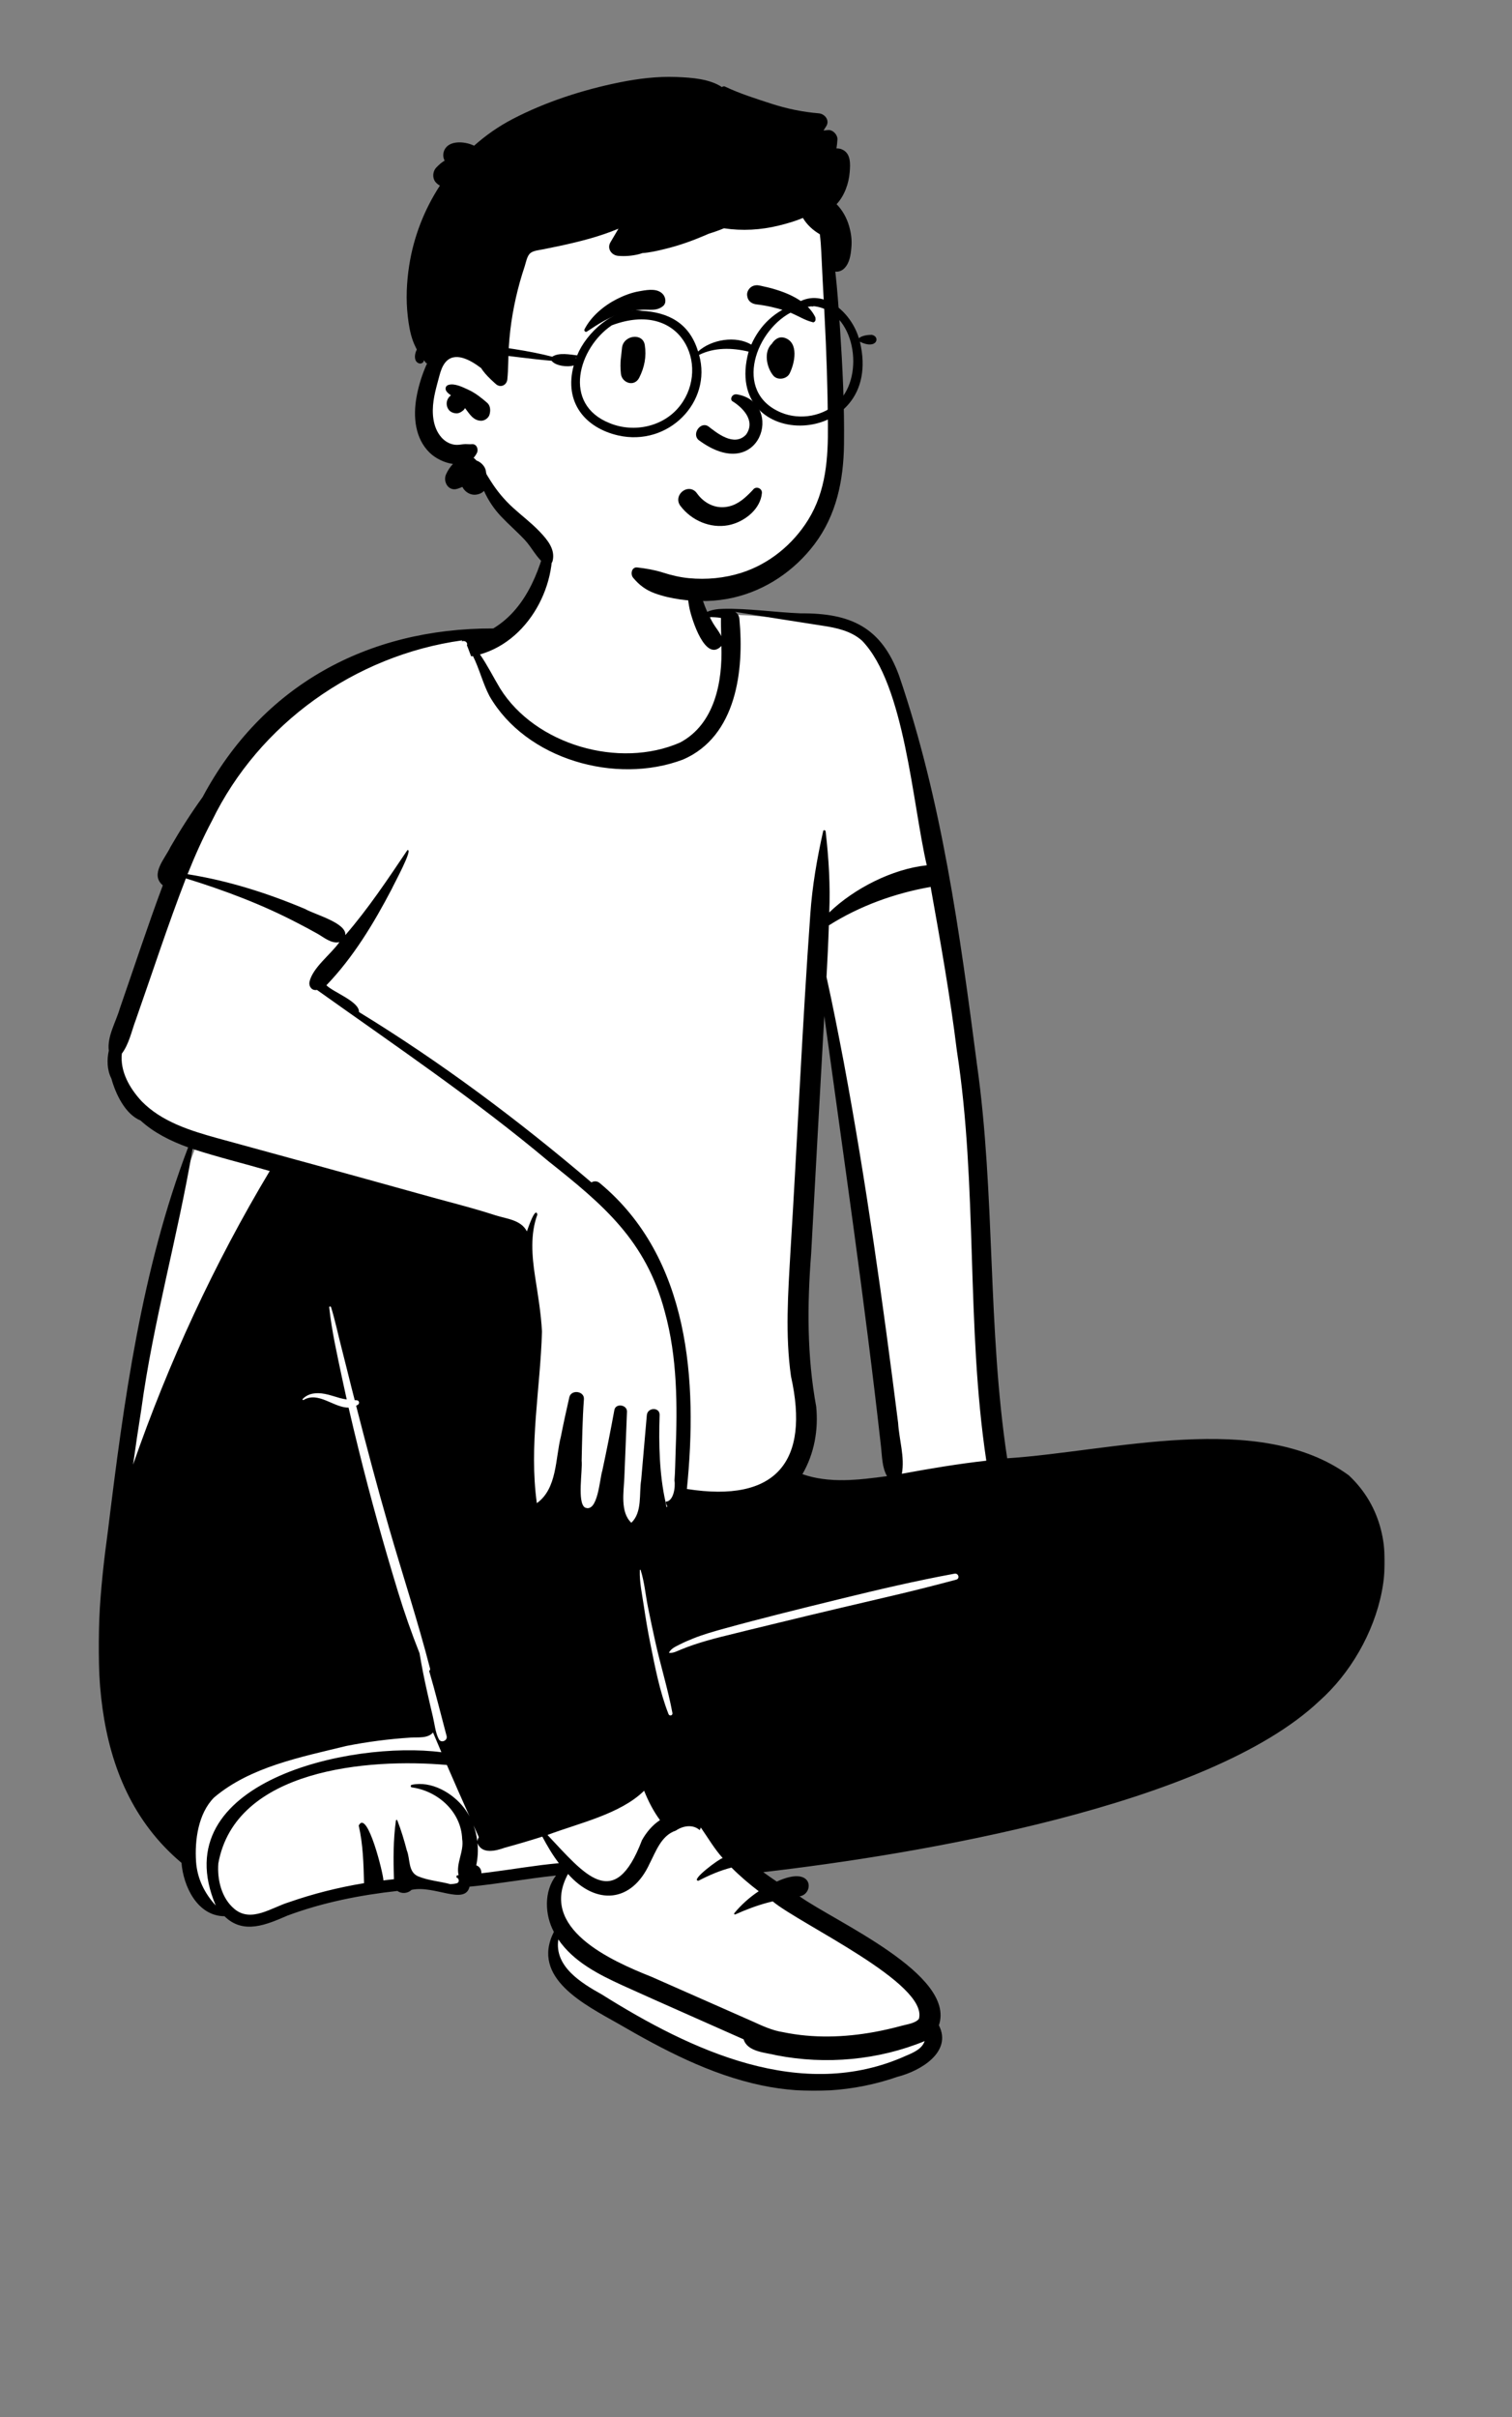 <svg width="1279" height="2044" viewBox="0 0 1279 2044" fill="none" xmlns="http://www.w3.org/2000/svg">
<rect x="0" y="0" width="1279" height="2044" fill="#808080" stroke="none"/>
<path fill-rule="evenodd" clip-rule="evenodd" d="M685.492 1185.48C687.359 1205.01 683.542 1223.67 674.45 1239.44L671.491 1244.57L677.122 1246.54C687.369 1250.14 698.764 1251.89 711.959 1251.89C725.539 1251.89 739.66 1249.99 751.007 1248.47L758.272 1247.49L754.703 1241.16C751.833 1236.07 751.302 1229.91 750.739 1223.39C750.588 1221.63 750.432 1219.82 750.227 1218.03C739.475 1121.64 725.885 1024.01 712.742 929.581C709.283 904.734 705.707 879.041 702.237 853.767L692.286 854.152C689.608 900.932 687.01 948.504 684.498 994.509C683.393 1014.74 682.288 1034.97 681.174 1055.2C677.203 1106.34 678.574 1147.75 685.492 1185.48M689.553 1763.44C674.938 1763.44 660.295 1761.92 646.032 1758.91C601.397 1749.51 560.847 1727.34 526.342 1707.3C524.581 1706.3 522.793 1705.3 520.958 1704.27C507.449 1696.69 490.638 1687.25 480.103 1675.75C468.545 1663.13 466.555 1650.55 473.843 1636.17L474.997 1633.89L473.792 1631.64C466.245 1617.56 466.806 1600.13 475.156 1589.26L482.173 1580.13L470.636 1581.36C459.003 1582.6 447.279 1584.27 435.939 1585.9C423.359 1587.7 410.348 1589.56 397.534 1590.8L393.973 1591.15L393.155 1594.59C392.699 1596.51 392.136 1597.67 388.183 1597.67C384.755 1597.67 380.149 1596.66 375.274 1595.6C369.223 1594.28 362.364 1592.78 355.751 1592.78C352.842 1592.78 350.226 1593.05 347.751 1593.63L346.311 1593.96L345.286 1595.01C344.631 1595.69 343.515 1596.1 342.376 1596.1C341.514 1596.1 340.714 1595.86 340.18 1595.44L338.564 1594.18L336.513 1594.4C300.792 1598.34 269.99 1605.24 242.351 1615.5L242.226 1615.55L241.627 1615.81C231.632 1620.14 221.299 1624.61 211.889 1624.61C205.009 1624.61 199.423 1622.26 194.307 1617.22L192.861 1615.8L190.822 1615.78C170.129 1615.59 160.674 1591.39 159.367 1575.17L159.203 1573.13L157.625 1571.8C121.563 1541.45 100.274 1499.76 92.538 1444.36C85.493 1393.9 90.902 1340.69 97.123 1295.3C111.513 1177.67 126.522 1072.21 164.673 972.195L166.456 967.519L161.706 965.807C145.228 959.869 132.635 952.784 123.206 944.147L122.553 943.547L121.731 943.209C108.217 937.641 101.599 917.086 99.892 910.92L99.755 910.422L99.517 909.964C96.759 904.659 96.123 897.28 97.772 889.718L97.949 888.904L97.847 888.076C96.956 880.896 99.912 873.39 103.041 865.443C104.471 861.812 105.948 858.059 107.028 854.322C110.74 843.64 114.448 832.769 118.035 822.255C126.082 798.665 134.402 774.273 143.266 750.544L144.478 747.299L141.808 745.062C137.249 741.243 138.771 736.747 145.346 725.998C146.899 723.459 148.368 721.056 149.485 718.69C157.912 704.086 166.943 690.066 176.333 677.017L176.527 676.749L176.681 676.459C224.864 586.209 310.331 536.506 417.337 536.506L419.518 536.51L420.724 535.783C440.78 523.687 455.096 502.933 464.492 472.336L464.792 471.361L464.676 470.348C464.354 467.528 464.002 463.83 464.122 460.243C464.428 451.157 467.98 443.048 473.864 437.997C485.029 428.412 501.979 427.61 518.383 427.61L520.739 427.614C541.712 427.674 556.519 431.326 567.338 439.109C579.908 448.151 586.855 462.748 588.577 483.732C589.091 490.012 589.073 496.517 589.058 502.807L589.053 504.563L589.264 505.26C590.772 510.247 592.538 515.04 594.512 519.505L596.543 524.098L601.162 522.027C604.15 520.689 607.937 520 612.742 519.922C614.128 519.89 615.48 519.876 616.843 519.876C628.001 519.876 639.937 520.897 651.482 521.885C660.18 522.63 669.174 523.4 677.881 523.742L678 523.747C678 523.747 679.202 523.739 679.742 523.739C700.902 523.739 716.241 527.077 728.015 534.243C740.693 541.958 749.808 554.341 756.701 573.213C793.672 681.384 808.871 797.899 822.278 900.694C829.883 954.451 832.196 1009.56 834.433 1062.85C836.795 1119.11 839.236 1177.28 847.882 1234.14L848.565 1238.63L853.155 1238.33C873.358 1237.03 895.191 1234.21 918.304 1231.23C953.423 1226.7 989.737 1222.01 1024.84 1222.01C1073.93 1222.01 1111.14 1231.7 1138.6 1251.62C1157.74 1269.71 1167.64 1294.2 1167.24 1322.47C1166.66 1362.41 1145.6 1406.57 1113.57 1434.96L1113.45 1435.07C1072.98 1473.43 999.091 1506.69 893.851 1533.94C797.075 1559 696.973 1572.62 645.916 1578.5L633.279 1579.96L643.536 1587.4C647.687 1590.41 651.475 1593.06 655.116 1595.5L657.465 1597.08L660.038 1595.89C667.375 1592.52 672.035 1591.81 674.654 1591.81C676.978 1591.81 679.781 1592.32 679.935 1594.73C680.036 1596.31 678.915 1598.65 676.55 1598.95L663.99 1600.52L674.245 1607.86C681.096 1612.76 691.316 1618.66 703.151 1625.5C741.871 1647.88 800.384 1681.69 790.321 1711.38L789.661 1713.33L790.596 1715.17C793.3 1720.49 793.531 1725.42 791.3 1730.26C786.522 1740.62 771.577 1748.49 758.884 1751.69L758.667 1751.74L758.454 1751.82C736.369 1759.53 713.187 1763.44 689.553 1763.44" fill="white"/>
<mask id="mask0_2_30952" style="mask-type:alpha" maskUnits="userSpaceOnUse" x="83" y="446" width="1089" height="1323">
<path fill-rule="evenodd" clip-rule="evenodd" d="M83.377 446.846H1171.39V1768.04H83.377V446.846Z" fill="white"/>
</mask>
<g mask="url(#mask0_2_30952)">
<path fill-rule="evenodd" clip-rule="evenodd" d="M762.884 1246.23C765.477 1232.05 760.559 1217.4 759.707 1203.12C746.834 1101.25 732.619 999.439 713.784 898.453C709.164 874.286 704.496 850.218 699.143 826.182C699.952 811.628 700.661 797.073 701.128 782.51C727.266 766.028 756.74 755.361 787.222 749.982C795.459 796.011 803.689 842.006 809.401 888.446C827.202 1003.39 817.047 1120.36 834.314 1235.17C810.359 1237.87 786.589 1241.85 762.884 1246.23M808.861 1335.78C790.848 1340.59 772.818 1345.18 754.66 1349.42C722.348 1356.97 690.045 1364.54 657.815 1372.42C641.729 1376.36 625.606 1380.18 609.553 1384.24C601.934 1386.17 594.365 1388.31 586.911 1390.79C583.19 1392.03 579.554 1393.45 575.919 1394.91C572.734 1396.19 569.729 1397.95 566.227 1397.7C566.019 1397.68 565.889 1397.48 565.992 1397.29C567.823 1393.91 571.598 1392.31 574.93 1390.6C578.605 1388.72 582.433 1387.1 586.265 1385.56C594.777 1382.13 603.643 1379.62 612.485 1377.18C644.622 1368.31 677.034 1360.36 709.414 1352.41C741.947 1344.42 774.483 1336.77 807.448 1330.72C810.769 1330.11 812.206 1334.89 808.861 1335.78M649.292 1608.91C650.734 1608.52 652.185 1608.16 653.628 1607.83C676.74 1627.13 785.588 1677.24 777.309 1707.17C774.383 1710.9 767.379 1711.74 762.951 1712.95C755.238 1715.04 747.451 1716.85 739.589 1718.29C714.175 1722.92 687.854 1723.73 662.473 1718.44C653.136 1717.02 644.707 1713.02 636.202 1709.16C608.721 1697.03 578.456 1683.64 551.107 1671.61C516.364 1657.8 455.424 1630.58 480.488 1584.64C504.233 1611.43 534.374 1609.09 549.557 1575.79C554.793 1565.69 559.361 1552.06 571.659 1547.98C578.147 1543.58 586.443 1542.67 591.862 1547.57C592.254 1546.96 592.605 1546.1 592.795 1545.34C598.907 1554.07 604.176 1563.25 611.338 1571.22C608.88 1571.35 583.283 1590.36 590.836 1590.37C599.925 1585.67 608.955 1581.76 618.767 1579.23C625.88 1586.4 633.701 1593.08 641.805 1599.24C633.934 1604.46 626.863 1610.84 621.178 1617.77C620.686 1618.38 621.286 1619.17 622.02 1618.84C630.849 1614.89 639.929 1611.43 649.292 1608.91M766.454 1738.34C678.048 1778.17 584.458 1733.82 509.068 1686.54C491.669 1676.8 468.782 1662.98 472.299 1640.04C485.115 1658.85 506.242 1669.56 526.52 1678.84C560.588 1694.28 594.88 1709.23 629.032 1724.49C632.258 1735.22 647.682 1735.63 657.005 1738.01C698.501 1746.09 743.108 1742.07 782.162 1725.98C779.901 1732.69 772.507 1735.77 766.454 1738.34M413.735 1583.27C411.552 1583.55 409.367 1583.8 407.183 1584.05C407.407 1581.15 405.665 1578.25 402.864 1577.35C404.123 1571.21 404.589 1564.85 403.915 1558.62C407.566 1568.08 419.355 1565.21 426.843 1562.48C437.54 1559.57 448.171 1556.43 458.743 1553.08C462.912 1560.85 467.33 1568.5 472.759 1575.54C452.998 1577.3 433.422 1580.8 413.735 1583.27M405.04 1553.5C404.515 1554.61 403.764 1555.79 403.748 1557.12C403.214 1552.52 402.172 1547.97 400.588 1543.61C402.071 1546.91 403.556 1550.2 405.04 1553.5M392.567 1528.81C382.844 1516.1 364.878 1505.71 348.269 1509.26C347.201 1509.49 347.176 1511.21 348.269 1511.42C370.58 1514.46 390.173 1532.21 390.949 1555.16C392.708 1565.55 385.505 1575.74 387.931 1585.71C387.448 1585.74 386.964 1585.77 386.489 1585.8C386.314 1586.47 386.154 1587.06 385.946 1587.58C388.356 1587.98 389.064 1591.87 386.221 1592.56C384.538 1592.98 382.778 1593.19 380.986 1593.28C371.89 1590.82 362.293 1590.25 353.596 1586.61C344.992 1582.8 347.143 1572.08 344.108 1564.66C341.882 1556.1 339.322 1547.57 336.096 1539.36C335.862 1538.7 334.97 1538.85 334.895 1539.52C332.619 1555.9 332.694 1572.57 333.244 1589.08C330.259 1589.39 327.291 1589.72 324.314 1590.09C324.506 1585.48 310.708 1529.28 303.437 1543.7C307.097 1559.56 307.539 1576.12 307.931 1592.44C286.345 1596.01 265.075 1601.32 244.381 1608.55C229.799 1612.98 212.456 1626.1 198.299 1614.24C187.335 1605.15 183.641 1589.29 184.675 1575.79C198.932 1495.91 311.541 1486.58 378.017 1492.49C384.296 1507.02 390.691 1521.5 397.169 1535.94C395.827 1533.46 394.293 1531.07 392.567 1528.81M165.84 1574.23C164.623 1556.09 167.666 1533.51 181.065 1520C211.731 1493.99 254.67 1485.81 292.99 1476.4C310.84 1472.87 328.934 1470.52 347.101 1469.35C353.547 1468.84 361.734 1470.3 366.286 1465.02C368.629 1470.58 371.005 1476.14 373.382 1481.7C297.092 1471.68 137.925 1506.5 182.498 1611.32C173.06 1601.06 166.807 1588.58 165.84 1574.23M112.579 1238.49C114.714 1222.92 117.048 1207.37 119.515 1191.85C129.605 1117.58 150.457 1045.3 162.889 971.54C184.408 978.558 206.445 983.904 228.173 990.221C181.09 1068.75 142.578 1152.14 112.579 1238.49M289.374 1165.42C285.234 1145.68 280.592 1125.57 278.482 1105.5C278.387 1104.6 279.77 1104.51 280.017 1105.3C283.474 1116.41 285.83 1127.93 288.747 1139.19C291.674 1150.5 294.396 1161.85 297.278 1173.17C298.199 1176.78 299.122 1180.39 300.045 1184C300.599 1184.03 301.151 1184.04 301.7 1184.06C303.812 1184.11 304.444 1186.76 302.746 1187.87C302.25 1188.19 301.753 1188.48 301.254 1188.73C310.081 1223.16 319.125 1257.52 328.995 1291.69C340.496 1331.5 353.444 1370.84 363.793 1410.98C364.032 1411.91 363.604 1412.56 362.977 1412.84C368.359 1431.1 372.87 1449.61 377.791 1468.01C378.816 1471.84 373.173 1474.33 371.243 1470.74C368.273 1465.21 367.616 1457.66 366.162 1451.59C364.524 1444.75 362.967 1437.89 361.413 1431.03C358.941 1420.12 356.723 1409.08 354.895 1398.02C348.081 1380.85 341.98 1363.47 336.58 1345.77C324.488 1306.13 313.334 1266.21 303.405 1225.98C300.474 1214.1 297.601 1202.21 294.859 1190.29C282.378 1190.48 269.336 1176.32 256.794 1183.86C256.213 1184.21 255.626 1183.42 256.082 1182.95C261.083 1177.87 267.994 1177.43 274.708 1178.69C279.071 1179.5 283.254 1181.05 287.526 1182.22C289.407 1182.74 291.339 1183.11 293.292 1183.39C291.945 1177.41 290.633 1171.42 289.374 1165.42M558.278 1539.11C551.9 1543.29 546.697 1549.48 543.029 1556.12C519.516 1617.82 494.37 1584.77 463.128 1551.67C489.567 1541.66 524.585 1534.16 544.863 1514.27C548.373 1523.07 552.667 1531.45 558.278 1539.11M549.866 1388.62C547.825 1378.47 546.142 1368.26 544.611 1358.02C543.142 1348.2 540.847 1337.68 541.221 1327.75C541.235 1327.35 541.792 1327.28 541.912 1327.65C545.091 1337.56 546.043 1348.52 548.059 1358.72C550.009 1368.58 552.152 1378.41 554.31 1388.23C558.743 1408.39 565.01 1428.25 568.804 1448.53C569.211 1450.7 566.283 1451.46 565.488 1449.43C557.891 1430.04 553.955 1408.95 549.866 1388.62M119.841 931.261C109.569 920.166 101.498 905.999 103.058 890.966C109.228 882.713 111.27 871.947 114.864 862.409C128.913 822.492 141.953 782.27 157.243 742.783C189.77 752.816 221.769 764.85 251.952 780.657C257.504 783.499 262.999 786.447 268.427 789.503C274.114 792.699 280.317 798.251 287.136 796.661C279.683 807.246 264.333 818.259 261.74 830.49C261.182 834.362 263.917 837.953 268.119 837.088C333.894 883.948 401.822 929.82 463.995 982.017C510.553 1018.98 546.296 1048.97 562.264 1108.95C573.028 1147.8 573.06 1188.41 571.477 1228.36C571.168 1236.13 571.16 1244.08 570.535 1251.89C571.469 1257.74 569.693 1269.64 563.139 1269.86C563.288 1271.27 563.756 1272.58 564.498 1273.74C564.29 1274.02 564.073 1274.28 563.848 1274.55C563.523 1272.95 563.206 1271.36 562.905 1269.77C557.803 1247.1 557.119 1220.8 557.969 1196.66C558.328 1189.74 547.748 1189.91 547.156 1196.66C545.563 1214.91 543.97 1233.15 542.378 1251.39C540.468 1263.21 543.479 1278.67 534.057 1287.66C524.477 1278.78 527.645 1261.27 528.113 1249.81C528.862 1231.12 529.672 1212.44 530.364 1193.75C530.581 1187.83 520.8 1186.3 519.691 1192.32C516.548 1209.49 513.146 1226.61 509.485 1243.67C507.277 1250.27 505.758 1279.87 494.72 1274.73C488.141 1270.23 492.886 1243.81 492.019 1235.06C492.427 1217.75 492.668 1200.46 493.936 1183.19C494.453 1176.22 483.138 1174.74 481.588 1181.54C479.07 1192.55 476.661 1203.57 474.476 1214.65C469.682 1233.34 471.425 1258.68 454.116 1271.1C447.337 1222.55 457.091 1174.34 458.46 1125.97C457.642 1110.29 454.958 1094.77 452.59 1079.29C449.972 1062.16 448.446 1043.52 454.574 1027.01C452.898 1019.61 446.312 1039.62 445.694 1041.28C440.734 1031.48 428.652 1030.72 419.097 1027.67C397.861 1020.77 376.108 1015.57 354.622 1009.45C297.642 993.574 240.595 977.948 183.533 962.356C160.738 956.03 136.742 948.542 119.841 931.261M690.43 1189.5C682.568 1146.76 682.785 1103.45 686.145 1060.24C689.839 993.22 693.423 926.187 697.259 859.18C713.909 980.461 731.66 1101.6 745.233 1223.27C746.2 1231.74 746.051 1240.7 750.312 1248.25C726.766 1251.42 701.669 1254.6 678.774 1246.57C688.821 1229.15 692.365 1209.32 690.43 1189.5M179.38 693.914C219.068 612.195 299.993 554.182 390.749 541.53C390.849 541.629 390.958 541.728 391.058 541.835C390.758 542.107 390.483 542.403 390.232 542.708C392.675 540.904 396.026 543.169 394.943 545.664C396.286 548.737 397.277 551.9 398.519 554.997C399.045 554.948 399.579 554.899 400.112 554.816C405.498 565.541 408.416 577.904 414.044 588.596C444.844 642.12 520.85 663.849 577.864 642.242C623.104 622.582 629.524 566.595 625.471 523.557C625.262 520.658 623.796 518.607 621.836 517.396C646.508 521.358 671.179 525.353 695.875 529.117C707.772 530.929 719.996 533.548 729.183 541.744C765.345 579.066 771.797 679.499 783.963 731.713C754.856 734.769 722.322 751.407 701.46 771.58C702.445 748.648 701.035 725.832 698.401 703.065C698.359 701.953 696.509 701.574 696.334 702.793C691.123 725.873 687.112 749.151 685.461 772.798C678.599 867.96 674.522 963.311 668.644 1058.54C666.635 1093.59 664.125 1128.94 669.103 1163.86C685.127 1235.76 656.871 1271.05 581.032 1259.1C590.244 1167.98 583.567 1063.73 507.485 1000.55C505.166 998.475 502.383 998.615 500.273 999.85C438.416 947.134 373.132 898.305 303.646 855.785C304.146 846.997 282.226 839.23 276.089 833.167C298.876 809.494 316.227 780.714 331.359 751.77C332.694 748.623 350.094 716.961 344.558 718.954C328.024 743.525 311.583 768.252 292.115 790.739C293.173 780.369 266.385 773.416 258.139 768.679C226.279 755.221 192.971 744.686 158.645 739.232C164.823 723.805 171.577 708.608 179.38 693.914M603.335 527.239C602.293 525.451 601.301 523.623 600.35 521.769C603.569 521.893 606.704 522.008 609.871 522.536C609.73 527.651 610.013 532.807 610.072 537.963C608.487 534.191 605.386 530.748 603.335 527.239M1140.97 1247.57C1064.93 1192.12 940.051 1227.45 851.973 1233.15C835.181 1122.71 842.035 1010.48 826.384 899.862C811.969 789.355 796.769 677.308 760.567 571.43C745.626 530.492 719.779 518.335 677.224 518.664C655.628 517.816 632.792 514.348 611.806 514.842C607.204 514.916 602.393 515.526 598.241 517.387C592.404 504.192 589.235 490.024 587.635 475.75C587.534 474.844 586.385 474.679 586.042 475.544C581.106 487.973 580.582 501.54 583.265 514.554C585.208 523.878 596.773 560.574 610.205 546.217C611.272 576.323 604.677 612.277 575.27 627.903C523.885 650.373 452.856 629.912 423.091 582.22C417.338 572.69 412.376 562.55 406.007 553.399C450.389 540.797 475.301 487.463 464.846 446.846C458.385 478.435 446.603 513.73 417.263 531.423C310.423 531.184 221.595 579.988 171.402 673.988C161.58 687.637 152.5 701.821 144.178 716.252C139.701 725.906 126.587 739.332 137.717 748.656C124.861 783.07 113.455 817.962 101.399 852.648C98.088 864.204 90.517 876.329 92.027 888.479C90.393 895.966 90.468 904.821 94.211 912.02C97.763 924.853 105.733 942.118 118.949 947.562C130.164 957.834 144.346 964.909 159.137 970.239C119.691 1073.63 104.675 1185.13 91.31 1294.37C78.211 1389.94 71.45 1506.18 153.525 1575.25C155.118 1595.01 166.807 1620.19 189.92 1620.41C205.927 1636.17 225.437 1627.52 243.256 1619.81C273.33 1608.64 304.871 1602.45 336.213 1599C339.573 1601.63 345.042 1601.2 348.035 1598.12C367.02 1593.73 393.333 1611.51 397.169 1595.41C421.648 1593.03 445.861 1588.56 470.316 1585.96C460.01 1599.37 460.752 1619.14 468.514 1633.63C448.745 1672.64 494.795 1695.22 522.951 1711.23C560.962 1733.3 600.659 1754.25 644.131 1763.4C682.35 1771.46 722.389 1769.02 759.266 1756.13C778.642 1751.25 805.706 1735.21 794.209 1712.62C808.784 1669.62 706.431 1625.07 676.323 1603.54C688.629 1602 689.079 1576.38 657.071 1591.1C653.203 1588.5 649.401 1585.83 645.641 1583.1C775.107 1568.18 1022.36 1527.11 1116.06 1438.35C1167.54 1392.71 1197.24 1300.39 1140.97 1247.57" fill="black"/>
</g>
<path fill-rule="evenodd" clip-rule="evenodd" d="M701.529 304.003C699.376 285.088 702.162 245.552 702.349 243.15C703.529 227.965 696.414 168.002 682.964 173.527C660.402 155.666 630.351 151.722 602.251 149.838C543.884 145.924 481.791 154.909 436.721 194.189C414.432 214.588 392.733 244.257 394.477 275.149C374.226 304.431 345.677 344.598 370.909 378.831C379.485 389.768 393.117 393.841 403.891 402.124C425.563 419.604 439.159 444.69 461.036 462.066C518.997 514.149 617.414 525.029 674.36 465.789C718.395 422.885 711.275 358.699 703.529 304.003C698.322 267.23 705.729 340.904 701.529 304.003Z" fill="white"/>
<path fill-rule="evenodd" clip-rule="evenodd" d="M524.28 69.625C539.89 66.475 555.919 64.515 571.86 65.105L573.089 65.153C585.083 65.632 600.273 66.693 610.736 73.667C611.338 73.063 612.306 72.753 613.184 73.172C625.618 79.107 639.294 83.398 652.386 87.662C665.418 91.905 678.938 94.706 692.597 95.835C697.736 96.26 702.134 101.809 698.88 106.786C698.106 107.972 697.352 109.17 696.601 110.371C697.857 110.24 699.113 110.105 700.369 109.978C704.502 109.562 708.631 113.973 708.386 117.997C708.233 120.528 707.96 123.029 707.556 125.5C709.13 125.467 710.695 125.703 712.207 126.342C719.863 129.575 719.33 138.694 718.757 145.632C717.963 155.26 714.362 165.458 707.676 172.664C712.668 177.849 716.202 184.041 718.31 191.395C719.839 196.765 720.69 202.485 720.27 208.075L720.136 209.749C719.617 215.815 718.584 222.531 714.22 226.895C711.98 229.145 709.22 229.965 706.589 229.705C708.18 243.685 709.2 257.745 710.16 271.755L710.61 278.451C712.752 310.831 714.361 343.422 713.94 375.855C713.549 406.165 707.56 435.585 688.97 460.195C672.039 482.605 647.73 499.125 620.23 505.405C605.41 508.795 590.28 509.035 575.28 506.875C568.009 505.825 560.69 504.215 553.789 501.675C546.15 498.855 540.66 494.705 535.52 488.485C533.089 485.535 534.259 479.255 539.1 479.845C546.421 480.733 553.105 481.803 560.124 483.968L561.129 484.285C568.12 486.525 575.36 488.195 582.669 488.905C597.64 490.355 612.839 488.895 627.18 484.355C650.53 476.955 670.64 460.465 683.53 439.745C698.83 415.185 700.56 387.305 700.339 359.065C700.102 328.077 699.094 297.07 697.449 266.114L697.169 260.955C696.299 245.025 695.459 229.085 694.72 213.145C694.49 208.145 694.14 203.105 693.509 198.115C687.74 194.735 682.57 190.075 679.2 184.325C672.43 187.125 665.31 189.145 658.759 190.755C643.585 194.487 627.831 195.393 612.386 193.056C608.22 194.777 603.971 196.29 599.657 197.592C598.491 198.109 597.325 198.617 596.16 199.115C585.759 203.565 575.209 207.335 564.23 210.095L561.533 210.768C555.755 212.192 549.479 213.595 543.33 214.035C542.32 214.425 541.23 214.755 540.039 215.045C534.44 216.405 528.629 216.835 522.89 216.355C517.299 215.885 513.259 210.235 516.339 204.945C518.589 201.085 520.86 197.235 523.15 193.395C515.18 196.715 506.95 199.475 498.65 201.815C490.27 204.175 481.77 206.165 473.259 207.995C468.709 208.965 464.14 209.825 459.6 210.795C456.35 211.485 451.36 211.845 448.709 213.985C445.78 216.335 444.95 221.815 443.839 225.195C442.379 229.585 441.009 233.995 439.759 238.455C437.27 247.355 435.23 256.385 433.65 265.505C432.07 274.635 431.009 283.855 430.419 293.105C429.83 302.345 430.089 311.645 429.14 320.845C428.629 325.725 423.39 328.235 419.52 324.825C419.066 324.425 418.608 324.021 418.155 323.612L417.48 322.995C414.169 319.995 410.959 316.815 408.31 313.235C407.83 312.575 407.37 311.885 406.94 311.185C406.87 311.185 406.81 311.165 406.74 311.115L406.005 310.562C397.918 304.543 384.406 296.694 376.52 306.695C374.007 309.881 372.72 313.938 371.653 317.851L369.779 324.856C368.567 329.428 367.426 334.026 366.759 338.705C365.249 349.185 366.009 361.265 373.22 369.665C376.1 373.025 380.07 375.425 384.499 376.055C386.97 376.395 389.41 375.975 391.86 375.665C394.35 375.355 396.749 375.855 399.24 375.615C403.2 375.225 404.93 379.965 403.45 382.945C402.65 384.545 401.709 385.925 400.64 387.095C401.499 387.835 402.32 388.635 403.11 389.475C405.45 390.225 407.549 391.835 409.12 393.965C410.39 395.685 411.049 397.555 411.16 399.525C411.299 400.015 411.419 400.515 411.53 401.025L413.675 404.507C414.147 405.271 414.617 406.025 415.089 406.765C420.549 415.365 426.61 422.645 434.14 429.505C441.39 436.105 449.259 442.015 456.07 449.095L456.872 449.936C463.222 456.627 469.915 464.726 467.43 474.455C466.79 476.955 463.299 478.755 461.02 477.065C453.69 471.625 449.999 463.005 443.78 456.405C437.379 449.605 430.289 443.495 423.87 436.715C417.799 430.315 413.009 423.065 409.4 415.085C407.959 416.675 405.86 417.805 402.95 418.245C397.95 418.995 393.289 416.065 391.11 411.735C389.709 412.355 388.28 412.915 386.839 413.355C379.259 415.675 374.49 407.245 377.35 401.015C378.879 397.675 380.789 394.775 383.16 392.335C375.749 391.315 368.209 387.485 363.339 382.705C351.12 370.695 349.44 352.645 352.19 336.595C353.65 328.085 356.169 319.475 359.44 311.485C360.009 310.095 360.62 308.695 361.289 307.315C360.919 307.305 360.539 307.145 360.299 306.835C358.089 303.815 355.4 301.345 353.759 297.965C352.249 294.865 350.57 291.725 349.379 288.495C346.93 281.885 345.73 274.425 344.93 267.435C343.28 253.125 343.919 238.905 346.11 224.685C349.839 200.465 358.847 177.287 372.118 156.949C371.395 156.569 370.703 156.111 370.058 155.569L369.739 155.291L369.221 154.823C365.434 151.396 365.761 144.973 369.221 141.502L370.314 140.407C371.697 139.032 372.891 137.943 375.126 136.446C375.456 136.225 375.793 136.017 376.134 135.823C374.964 133.661 374.558 131.133 375.373 128.344C378.213 118.628 392.193 118.972 401.054 123.209C410.857 114.46 421.727 106.865 433.509 100.715C461.57 86.075 493.299 75.865 524.28 69.625ZM379.23 325.525C384.47 323.815 391.43 327.405 396.14 329.565C402.11 332.305 407.19 336.355 412.11 340.635C414.56 342.775 414.999 346.275 414.39 349.265C414.329 349.565 414.27 349.875 414.199 350.185C413.549 353.375 409.989 355.885 406.839 355.795C400.249 355.615 397.11 349.925 393.379 345.105C392.94 345.885 392.39 346.605 391.709 347.145L391.249 347.505C389.701 348.684 387.995 349.626 385.949 349.535C384.499 349.465 383.11 349.095 381.829 348.425C378.629 346.735 377.22 342.595 378.089 339.225C378.629 337.105 379.869 335.445 381.489 334.295L380.885 333.882C379.593 332.983 378.415 332.035 377.496 330.636L377.289 330.305H377.369C376.369 328.585 377.02 326.245 379.23 325.525Z" fill="black"/>
<path fill-rule="evenodd" clip-rule="evenodd" d="M709.311 339.458C697.17 352.003 676.902 355.603 660.749 348.875C619.273 331.546 639.574 277.496 671.561 262.981C675.557 261.985 680.894 259.622 685.761 259.086C686.201 258.87 687.159 259.495 688.32 258.904C723.591 262.842 731.623 317.594 709.311 339.458M575.533 342.669C561.916 360.73 536.6 366.302 515.916 357.906C475.054 341.814 489.547 293.885 517.504 275.095C576.561 252.904 600.948 309.368 575.533 342.669M486.953 302.651C486.915 302.633 486.877 302.624 486.838 302.606C487.054 302.511 487.27 302.416 487.485 302.319C487.415 302.502 487.339 302.683 487.271 302.866C487.165 302.793 487.072 302.708 486.953 302.651M737.423 283.128C734.089 283.135 729.273 283.683 726.513 285.996C719.707 263.043 694.585 241.8 672.737 257.29C655.532 262.823 642.765 275.094 635.509 291.408C622.426 283.626 601.854 286.949 590.509 297.24C583.079 272.689 564.793 264.092 543.028 262.823C519.272 258.932 495.594 282.003 488.206 300.511C482.063 299.812 472.884 297.857 467.105 301.648C429.598 291.812 364.023 286.389 356.398 291.854C350.964 293.939 347.982 306.765 355.572 307.457C362.186 306.518 354.8 298.059 361.467 297.136C396.99 294.934 431.475 302.088 466.622 305.09C469.76 309.311 479.899 310.723 485.308 309.027C476.789 340.423 495.179 361.783 522.734 368.181C565.401 377.982 602.522 339.814 591.365 300.114C604.29 293.684 619.157 293.96 633.237 297.347C609.709 383.937 749.166 380.052 727.385 288.963C741.88 296.173 745.028 284.583 737.423 283.128" fill="black"/>
<path fill-rule="evenodd" clip-rule="evenodd" d="M593.717 441.728C586.576 438.817 580.204 433.961 575.546 427.759C573.926 425.602 573.507 423.326 573.846 421.243C574.228 418.901 575.615 416.779 577.506 415.355C579.402 413.927 581.775 413.223 584.069 413.582C586.062 413.894 588.046 414.984 589.616 417.246L589.944 417.698C592.714 421.442 596.323 424.513 600.434 426.493C604.398 428.401 608.83 429.292 613.417 428.774C622.153 427.788 628.174 423.067 634.574 416.657C635.368 415.847 636.162 415.013 636.959 414.164C637.463 413.395 638.162 412.901 638.938 412.642C639.8 412.354 640.775 412.37 641.668 412.682C642.529 412.982 643.299 413.551 643.815 414.309C644.306 415.028 644.584 415.918 644.494 416.94C643.908 423.584 640.432 429.513 635.494 434.169C630.01 439.34 622.74 442.917 615.897 444.171C608.357 445.553 600.674 444.563 593.717 441.728V441.728ZM619.453 339.236C627.475 344.108 639.698 355.469 631.068 367.547C620.91 378.197 606.286 365.986 599.079 360.464C592.396 356.184 584.888 367.191 591.088 372.189C643.165 410.714 664.299 340.51 623.511 333.508C619.02 332.736 617.352 337.729 619.453 339.236ZM526.131 294.422C527.017 283.429 543.772 280.933 545.439 291.81C546.931 301.554 545.174 310.505 540.782 319.278C536.585 327.659 526.036 323.749 525.238 316.117C524.168 305.887 525.579 301.26 526.131 294.422ZM653.672 289.555C656.008 286.498 659.381 284.411 663.422 285.591C676.047 289.277 672.326 307.187 667.892 315.904C665.483 320.638 657.695 321.839 654.176 317.67C648.44 310.873 645.693 297.298 652.985 290.603C653.183 290.257 653.403 289.907 653.672 289.555ZM540.604 246.322L542.598 245.973C548.768 244.907 556.439 243.882 560.803 248.838C563.118 251.467 563.915 256.351 560.803 258.867C555.33 263.293 549.28 261.578 542.721 261.952C537.316 262.262 532.122 263.156 526.915 264.643C515.494 267.905 506.187 273.86 496.432 280.398C495.152 281.256 493.845 279.62 494.456 278.424C500.087 267.403 511 258.35 521.931 252.832C527.765 249.886 534.15 247.443 540.604 246.322ZM642.164 241.385L643.69 241.697C660.301 245.167 681.883 252.097 689.749 268.4C690.049 270.705 689.732 271.199 689.475 271.522L689.389 271.63C689.177 271.905 689.007 272.285 688.007 272.599C687.73 272.533 687.45 272.463 687.166 272.389C683.561 271.445 680.708 270.144 677.946 268.794L674.951 267.32C671.477 265.618 667.972 263.978 664.258 262.767C656.331 260.183 648.177 258.364 639.898 257.392C638.103 257.181 636.375 256.576 635.012 255.539C633.718 254.554 632.729 253.191 632.278 251.38C631.694 249.035 631.862 247.26 633.121 245.144C634.068 243.556 635.422 242.455 636.978 241.822C638.564 241.178 640.369 241.026 642.164 241.385Z" fill="black"/>
</svg>
